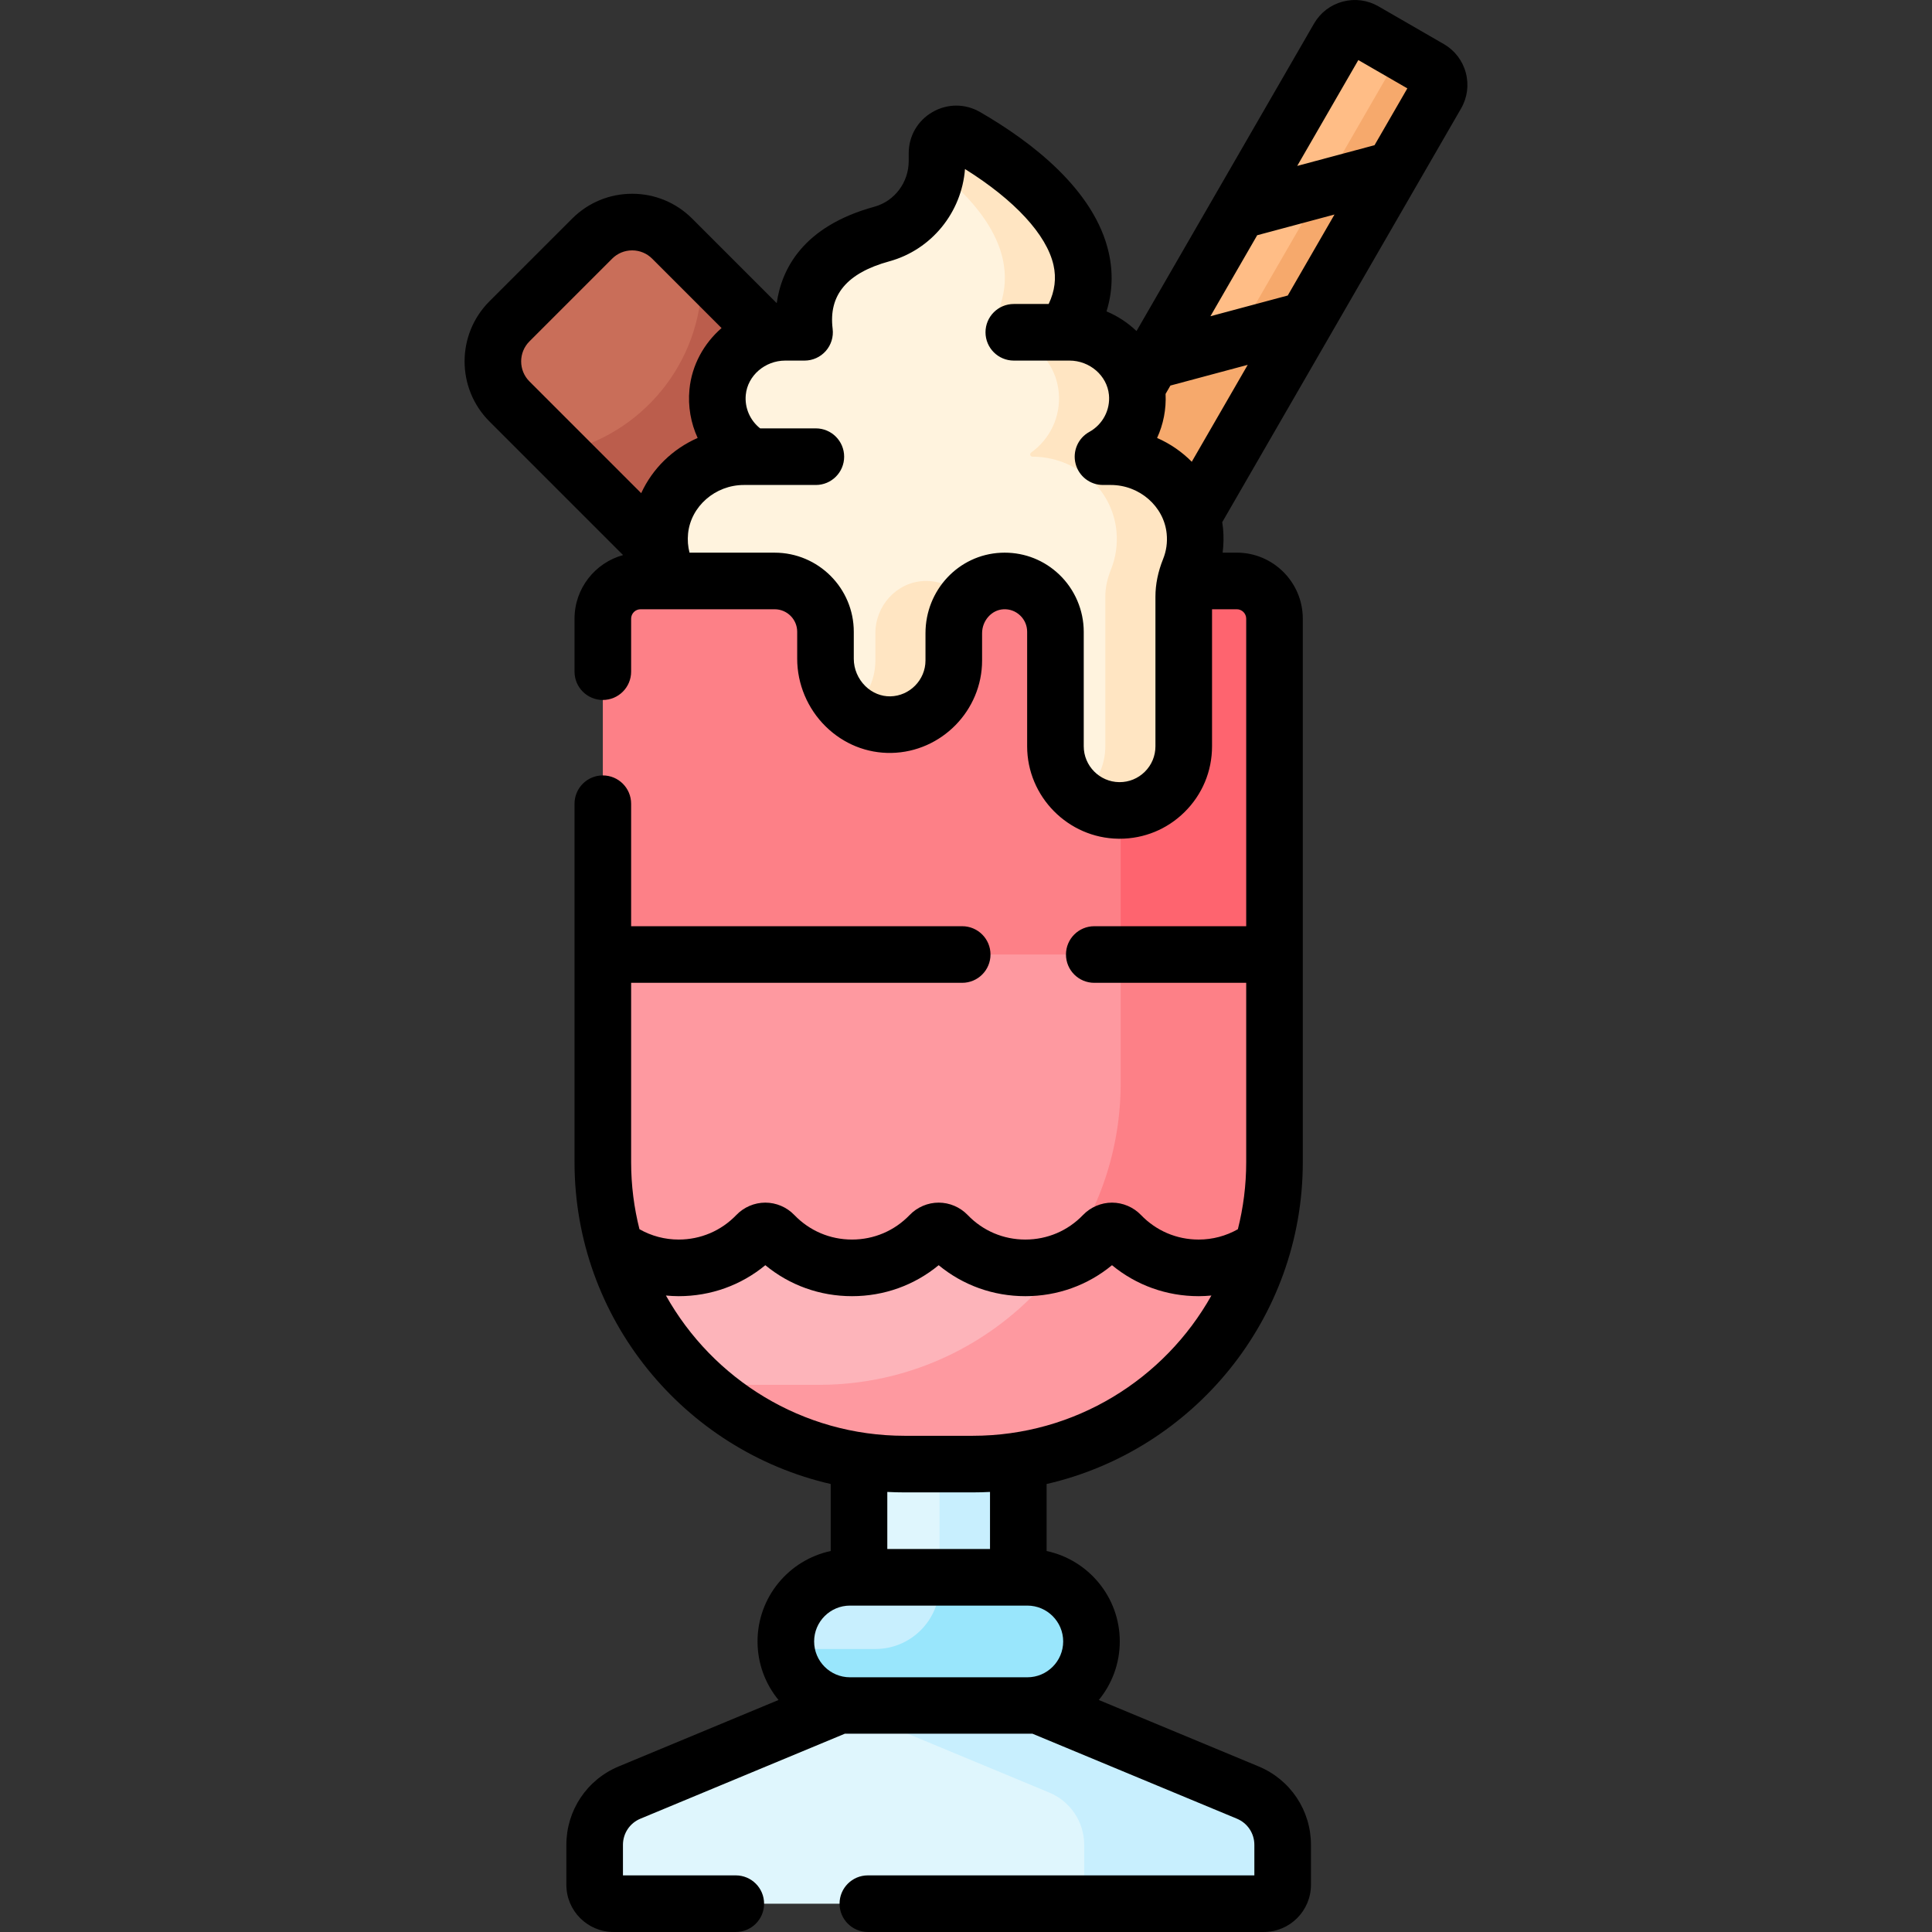 <svg id="Capa_1" enable-background="new 0 0 512 512" viewBox="0 0 512 512" xmlns="http://www.w3.org/2000/svg"><rect x="0" y="0" width="512" height="512" fill="#333333" stroke="none"/><g><g><g><g><path d="m175.875 140.794c1.036-10.526 10.373-18.771 21.258-18.771h2.085c.456 0 .854-.309.968-.75s-.085-.904-.483-1.125c-5.815-3.216-9.163-9.549-8.53-16.133.689-7.152 6.205-12.967 13.202-14.529l-26.238-26.238c-5.858-5.858-15.355-5.858-21.213 0l-21.92 21.92c-5.858 5.858-5.858 15.355 0 21.213l41.367 41.367c-.549-2.251-.728-4.59-.496-6.954z" fill="#c96e59"/></g><path d="m199.702 120.148c-5.815-3.216-9.163-9.549-8.53-16.133.689-7.152 6.206-12.967 13.202-14.529l-18.444-18.444c.042.814.063 1.634.063 2.459 0 22.783-16.044 41.811-37.447 46.424l27.824 27.824c-.547-2.251-.726-4.59-.494-6.954 1.036-10.526 10.373-18.771 21.258-18.771h2.085c.456 0 .854-.309.968-.75.113-.442-.087-.905-.485-1.126z" fill="#bb5d4c"/><g><g><path d="m378.875 18.171-17.321-10c-2.391-1.381-5.449-.561-6.83 1.83l-54.361 94.157c.572 6.533-2.765 12.797-8.538 15.99-.398.221-.598.684-.483 1.125.113.441.512.75.968.75h2.084c10.036 0 18.74 7.015 20.851 16.359l65.46-113.381c1.381-2.392.561-5.45-1.83-6.83z" fill="#ffbd86"/></g><path d="m378.875 18.171-7.591-4.383-45.402 78.639c-4.274 7.402-13.739 9.938-21.141 5.665l-.657-.379-3.721 6.445c.572 6.533-2.765 12.797-8.538 15.99-.398.221-.598.684-.483 1.125.113.441.512.75.968.75h2.084c10.036 0 18.74 7.015 20.851 16.359l65.46-113.381c1.381-2.392.561-5.45-1.83-6.83z" fill="#f6a96c"/></g><g><path d="m239.754 387c-4.117 0-8.16-.319-12.109-.929v32.929h42.219v-32.929c-3.949.61-7.993.929-12.11.929z" fill="#dff6fd"/></g><g><path d="m257.754 387h-8.762v32h20.872v-32.929c-3.949.61-7.993.929-12.11.929z" fill="#c8effe"/></g><g><path d="m337.754 253.961v-90c0-5.523-4.477-10-10-10h-158c-5.523 0-10 4.477-10 10v90z" fill="#fd8087"/><g><path d="m327.754 153.961h-30.762v100h40.762v-90c0-5.523-4.477-10-10-10z" fill="#fe646f"/></g><path d="m334.595 329.226-.664.484c-4.757 3.461-10.385 5.291-16.274 5.291-7.606 0-14.701-3.021-19.976-8.507-.793-.825-1.855-1.279-2.991-1.279s-2.199.454-2.992 1.279c-5.274 5.486-12.369 8.508-19.976 8.508s-14.701-3.021-19.976-8.507c-.793-.825-1.855-1.279-2.991-1.279-1.137 0-2.199.454-2.992 1.279-5.274 5.486-12.369 8.507-19.976 8.507s-14.701-3.021-19.976-8.507c-.793-.825-1.856-1.279-2.992-1.279s-2.198.454-2.991 1.279c-5.274 5.486-12.369 8.507-19.976 8.507-5.89 0-11.518-1.83-16.274-5.291l-.798-.581-.134.179c9.33 33.835 40.307 58.692 77.108 58.692h18c36.753 0 67.697-24.794 77.071-58.561z" fill="#fdb4ba"/><path d="m334.595 329.226-.664.484c-4.757 3.461-10.385 5.291-16.274 5.291-7.606 0-14.701-3.021-19.976-8.507-.793-.825-1.855-1.279-2.991-1.279s-2.199.454-2.992 1.279c-2.644 2.75-5.746 4.88-9.139 6.322-14.466 20.66-38.43 34.184-65.567 34.184h-18c-5.02 0-9.923-.484-14.687-1.369 14.377 13.846 33.911 22.369 55.449 22.369h18c36.753 0 67.697-24.794 77.071-58.561z" fill="#fe99a0"/></g><path d="m159.754 308c0 7.822 1.143 15.373 3.235 22.518 4.734 3.445 10.559 5.482 16.862 5.482 8.132 0 15.473-3.381 20.696-8.814 1.247-1.297 3.296-1.297 4.542 0 5.223 5.433 12.565 8.814 20.696 8.814 8.132 0 15.473-3.381 20.696-8.814 1.247-1.297 3.296-1.297 4.542 0 5.223 5.433 12.565 8.814 20.696 8.814 8.132 0 15.473-3.381 20.696-8.814 1.247-1.297 3.296-1.297 4.542 0 5.223 5.433 12.565 8.814 20.696 8.814 6.303 0 12.128-2.037 16.862-5.482 2.093-7.145 3.235-14.696 3.235-22.518v-55.039h-178v55.039z" fill="#fe99a0"/><path d="m296.992 252.961v34.039c0 17.691-5.753 34.032-15.476 47.279 4.168-1.513 7.889-3.959 10.902-7.093 1.247-1.297 3.296-1.297 4.542 0 5.223 5.433 12.565 8.814 20.696 8.814 6.303 0 12.128-2.037 16.862-5.482 2.093-7.145 3.236-14.696 3.236-22.518v-55.039z" fill="#fd8087"/><path d="m330.677 475.054-57.927-24.079c-.166.005-.329.025-.496.025h-47c-.167 0-.33-.02-.496-.025l-57.926 24.079c-5.596 2.326-9.242 7.791-9.242 13.851v10.595c0 2.761 2.239 5 5 5h172.33c2.761 0 5-2.239 5-5v-10.595c-.001-6.06-3.647-11.525-9.243-13.851z" fill="#dff6fd"/><path d="m330.677 475.054-57.927-24.079c-.166.005-.329.025-.496.025h-47c-.167 0-.33-.02-.496-.025l-2.302.957 55.624 23.122c5.596 2.326 9.242 7.791 9.242 13.851v15.595h47.597c2.761 0 5-2.239 5-5v-10.595c0-6.06-3.646-11.525-9.242-13.851z" fill="#c8effe"/><path d="m272.254 452h-47c-9.389 0-17-7.611-17-17 0-9.389 7.611-17 17-17h47c9.389 0 17 7.611 17 17 0 9.389-7.611 17-17 17z" fill="#c8effe"/><path d="m272.254 418h-23.262v2c0 9.389-7.611 17-17 17h-23.61c.991 8.445 8.161 15 16.872 15h47c9.389 0 17-7.611 17-17s-7.611-17-17-17z" fill="#99e6fc"/><path d="m316.647 140.696c-1.109-11.266-10.934-19.673-22.254-19.673h-2.084c5.89-3.258 9.744-9.793 9.04-17.104-.874-9.082-8.805-15.861-17.93-15.861h-1.215c16.173-23.468-11.879-43.584-26.223-51.865-3.408-1.967-7.664.487-7.665 4.422v2.071c-.001 8.991-5.956 16.959-14.626 19.337-19.708 5.405-21.441 18.226-20.471 26.034h-5.113c-9.124 0-17.056 6.779-17.93 15.861-.703 7.311 3.15 13.846 9.04 17.104h-2.084c-11.32 0-21.145 8.407-22.253 19.673-.477 4.854.666 9.431 2.945 13.265h27.469c7.439 0 13.469 6.03 13.469 13.469v7.163c0 9.529 7.798 17.621 17.325 17.442 9.239-.173 16.675-7.717 16.675-16.997v-7.228c0-7.253 5.574-13.493 12.818-13.834 7.735-.364 14.12 5.799 14.12 13.454v30.345c0 9.302 7.476 16.877 16.777 16.999 9.475.124 17.223-7.523 17.223-16.999v-39.653c0-2.462.564-4.874 1.484-7.158 1.266-3.134 1.822-6.623 1.463-10.267z" fill="#fff3de"/><g fill="#ffe5c2"><path d="m244.801 153.976c-7.245.341-12.818 6.582-12.818 13.834v7.228c0 5.423-2.55 10.24-6.505 13.353 2.939 2.328 6.618 3.719 10.611 3.644 9.239-.173 16.675-7.717 16.675-16.997v-7.228c0-3.323 1.179-6.424 3.144-8.852-2.596-3.199-6.619-5.193-11.107-4.982z"/><path d="m316.647 140.696c-1.108-11.266-10.933-19.673-22.254-19.673h-2.084c5.89-3.258 9.744-9.793 9.04-17.104-.874-9.082-8.806-15.861-17.93-15.861h-1.215c16.173-23.468-11.879-43.584-26.223-51.865-3.408-1.967-7.664.487-7.665 4.422v2.071c0 .756-.057 1.5-.139 2.239 12.747 10.072 24.765 25.219 13.872 42.194-.26.406.019.939.501.939h.09c9.124 0 17.056 6.779 17.93 15.861.631 6.561-2.408 12.498-7.295 16.001-.484.347-.257 1.103.338 1.103 11.32 0 21.145 8.407 22.254 19.673.359 3.645-.197 7.133-1.461 10.268-.921 2.284-1.484 4.696-1.484 7.158v39.654c0 5.475-2.595 10.328-6.606 13.435 3.179 2.462 7.242 3.84 11.653 3.519 8.951-.652 15.734-8.401 15.734-17.376v-39.232c0-2.462.564-4.874 1.484-7.158 1.263-3.135 1.819-6.623 1.46-10.268z"/></g></g></g><path d="m388.449 19.27c-.864-3.226-2.933-5.921-5.824-7.59l-17.32-10c-2.891-1.669-6.259-2.112-9.485-1.249-3.225.864-5.92 2.933-7.59 5.824l-26.477 45.859c-.014.025-.029.049-.043.074l-20.521 35.544c-2.291-2.189-4.982-3.973-7.951-5.209 1.58-5.086 1.779-10.297.587-15.581-3.767-16.692-20.619-29.468-34.094-37.246-3.949-2.28-8.664-2.279-12.611-.001-3.946 2.279-6.302 6.36-6.302 10.918v2.07c-.001 5.657-3.746 10.634-9.109 12.105-19.044 5.223-24.613 16.648-25.869 25.554l-22.401-22.401c-4.25-4.25-9.899-6.59-15.909-6.59-6.011 0-11.66 2.341-15.91 6.59l-21.921 21.92c-8.771 8.773-8.771 23.047 0 31.82l35.42 35.42c-7.403 2.04-12.863 8.814-12.863 16.857v14.042c0 4.142 3.357 7.5 7.5 7.5s7.5-3.358 7.5-7.5v-14.039c0-1.378 1.121-2.5 2.5-2.5h35.539c3.292 0 5.97 2.678 5.97 5.969v7.163c0 6.684 2.754 13.22 7.555 17.933 4.729 4.642 10.921 7.129 17.411 7.009 13.253-.249 24.034-11.237 24.034-24.496v-7.229c0-3.35 2.544-6.195 5.671-6.342 1.66-.089 3.226.505 4.417 1.642 1.193 1.138 1.851 2.673 1.851 4.32v30.346c0 13.333 10.847 24.323 24.18 24.498.11.001.22.002.33.002 6.48 0 12.579-2.501 17.201-7.063 4.7-4.639 7.289-10.832 7.289-17.437v-36.315h6.553c1.379 0 2.5 1.122 2.5 2.5v81.5h-40.263c-4.143 0-7.5 3.358-7.5 7.5s3.357 7.5 7.5 7.5h40.263v47.539c0 6.126-.771 12.075-2.208 17.761-3.161 1.789-6.705 2.739-10.39 2.739-5.822 0-11.252-2.313-15.289-6.512-2-2.081-4.798-3.274-7.676-3.275-.001 0-.001 0-.002 0-2.878 0-5.676 1.193-7.679 3.274-4.036 4.2-9.466 6.512-15.289 6.512-5.822 0-11.252-2.313-15.289-6.512-2.001-2.082-4.799-3.275-7.678-3.275-2.88 0-5.678 1.193-7.678 3.274-4.038 4.2-9.468 6.513-15.29 6.513s-11.252-2.313-15.291-6.514c-2.001-2.08-4.799-3.272-7.677-3.272-.001 0-.001 0-.002 0-2.878 0-5.676 1.194-7.675 3.274-4.038 4.2-9.468 6.513-15.29 6.513-3.685 0-7.228-.951-10.389-2.739-1.438-5.686-2.209-11.635-2.209-17.761v-47.539h87.737c4.143 0 7.5-3.358 7.5-7.5s-3.357-7.5-7.5-7.5h-87.737v-32.461c0-4.142-3.357-7.5-7.5-7.5s-7.5 3.358-7.5 7.5v95c0 41.508 29.052 76.356 67.89 85.283v17.757c-11.065 2.357-19.391 12.203-19.391 23.96 0 5.885 2.087 11.292 5.559 15.521l-42.359 17.608c-8.422 3.501-13.863 11.656-13.863 20.776v10.595c0 6.893 5.607 12.5 12.5 12.5h32.402c4.143 0 7.5-3.358 7.5-7.5s-3.357-7.5-7.5-7.5h-29.904v-8.095c0-3.04 1.813-5.759 4.621-6.926l54.175-22.52h49.737l54.175 22.52c2.808 1.167 4.621 3.886 4.621 6.926v8.095h-102.427c-4.143 0-7.5 3.358-7.5 7.5s3.357 7.5 7.5 7.5h104.927c6.893 0 12.5-5.607 12.5-12.5v-10.595c0-9.12-5.441-17.275-13.863-20.776l-42.36-17.609c3.471-4.229 5.558-9.635 5.558-15.52 0-11.757-8.325-21.602-19.39-23.96v-17.757c38.838-8.926 67.891-43.775 67.891-85.283v-144.039c0-9.649-7.851-17.5-17.5-17.5h-3.738c.267-2.151.308-4.333.095-6.499-.052-.529-.129-1.05-.209-1.57l63.297-109.637c1.67-2.892 2.113-6.26 1.249-9.485zm-106.695 415.73c0 5.238-4.262 9.5-9.5 9.5h-47c-5.238 0-9.5-4.262-9.5-9.5s4.262-9.5 9.5-9.5h47c5.238 0 9.5 4.262 9.5 9.5zm-46.61-24.5v-15.121c1.527.08 3.064.121 4.61.121h18c1.546 0 3.083-.042 4.609-.121v15.121zm22.611-30h-18c-27.155 0-50.857-15.015-63.276-37.171 1.117.103 2.24.171 3.374.171 8.502 0 16.514-2.888 22.967-8.209 6.453 5.321 14.465 8.209 22.968 8.209 8.502 0 16.514-2.888 22.967-8.209 6.453 5.321 14.465 8.209 22.968 8.209 8.504 0 16.517-2.889 22.968-8.209 6.453 5.321 14.465 8.209 22.967 8.209 1.135 0 2.258-.068 3.375-.171-12.421 22.155-36.123 37.171-63.278 37.171zm-87.833-249.805-29.617-29.617c-2.925-2.924-2.925-7.683 0-10.607l21.921-21.92c1.416-1.417 3.299-2.197 5.303-2.197 2.003 0 3.887.78 5.303 2.197l18.388 18.388c-4.69 4.087-7.888 9.812-8.509 16.262-.433 4.5.362 8.921 2.174 12.864-6.622 2.897-11.962 8.095-14.963 14.63zm138.308 17.465c-1.346 3.338-2.028 6.69-2.028 9.963v39.653c0 2.561-1.004 4.962-2.826 6.761-1.793 1.769-4.156 2.739-6.67 2.739-.043 0-.086 0-.128-.001-5.17-.068-9.376-4.329-9.376-9.499v-30.346c0-5.705-2.368-11.235-6.496-15.173-3.94-3.759-9.039-5.796-14.454-5.796-.34 0-.681.008-1.022.024-11.195.527-19.966 9.894-19.966 21.326v7.229c0 5.141-4.179 9.402-9.315 9.499-2.408.043-4.792-.919-6.623-2.717-1.945-1.91-3.062-4.544-3.062-7.228v-7.163c0-11.562-9.407-20.969-20.97-20.969h-22.56c-.425-1.622-.559-3.317-.391-5.03.712-7.238 7.208-12.908 14.789-12.908h19.078c4.143 0 7.5-3.358 7.5-7.5s-3.357-7.5-7.5-7.5h-14.763c-2.67-2.114-4.137-5.443-3.806-8.886.489-5.091 5.086-9.079 10.464-9.079h5.114c2.15 0 4.197-.923 5.621-2.535 1.424-1.611 2.087-3.756 1.821-5.891-1.112-8.954 3.798-14.801 15.012-17.876 11.181-3.066 19.184-12.955 20.062-24.462 13.16 8.229 21.634 17.383 23.455 25.451.781 3.465.358 6.865-1.28 10.313h-9.239c-4.143 0-7.5 3.358-7.5 7.5s3.357 7.5 7.5 7.5h14.747c5.378 0 9.976 3.988 10.465 9.079.386 4.005-1.657 7.861-5.205 9.823-2.993 1.655-4.487 5.125-3.632 8.438.854 3.312 3.842 5.625 7.262 5.625h2.084c7.581 0 14.078 5.669 14.79 12.907.23 2.328-.09 4.592-.952 6.729zm7.601-25.79c-2.614-2.638-5.724-4.789-9.189-6.306 1.651-3.594 2.446-7.587 2.248-11.673l1.278-2.214 20.491-5.491zm25.436-44.055-20.491 5.491 12.393-21.465 20.49-5.491zm22.999-39.837-20.49 5.49 16.194-28.048 12.99 7.5z"/></g><g/><g/><g/><g/><g/><g/><g/><g/><g/><g/><g/><g/><g/><g/><g/></svg>